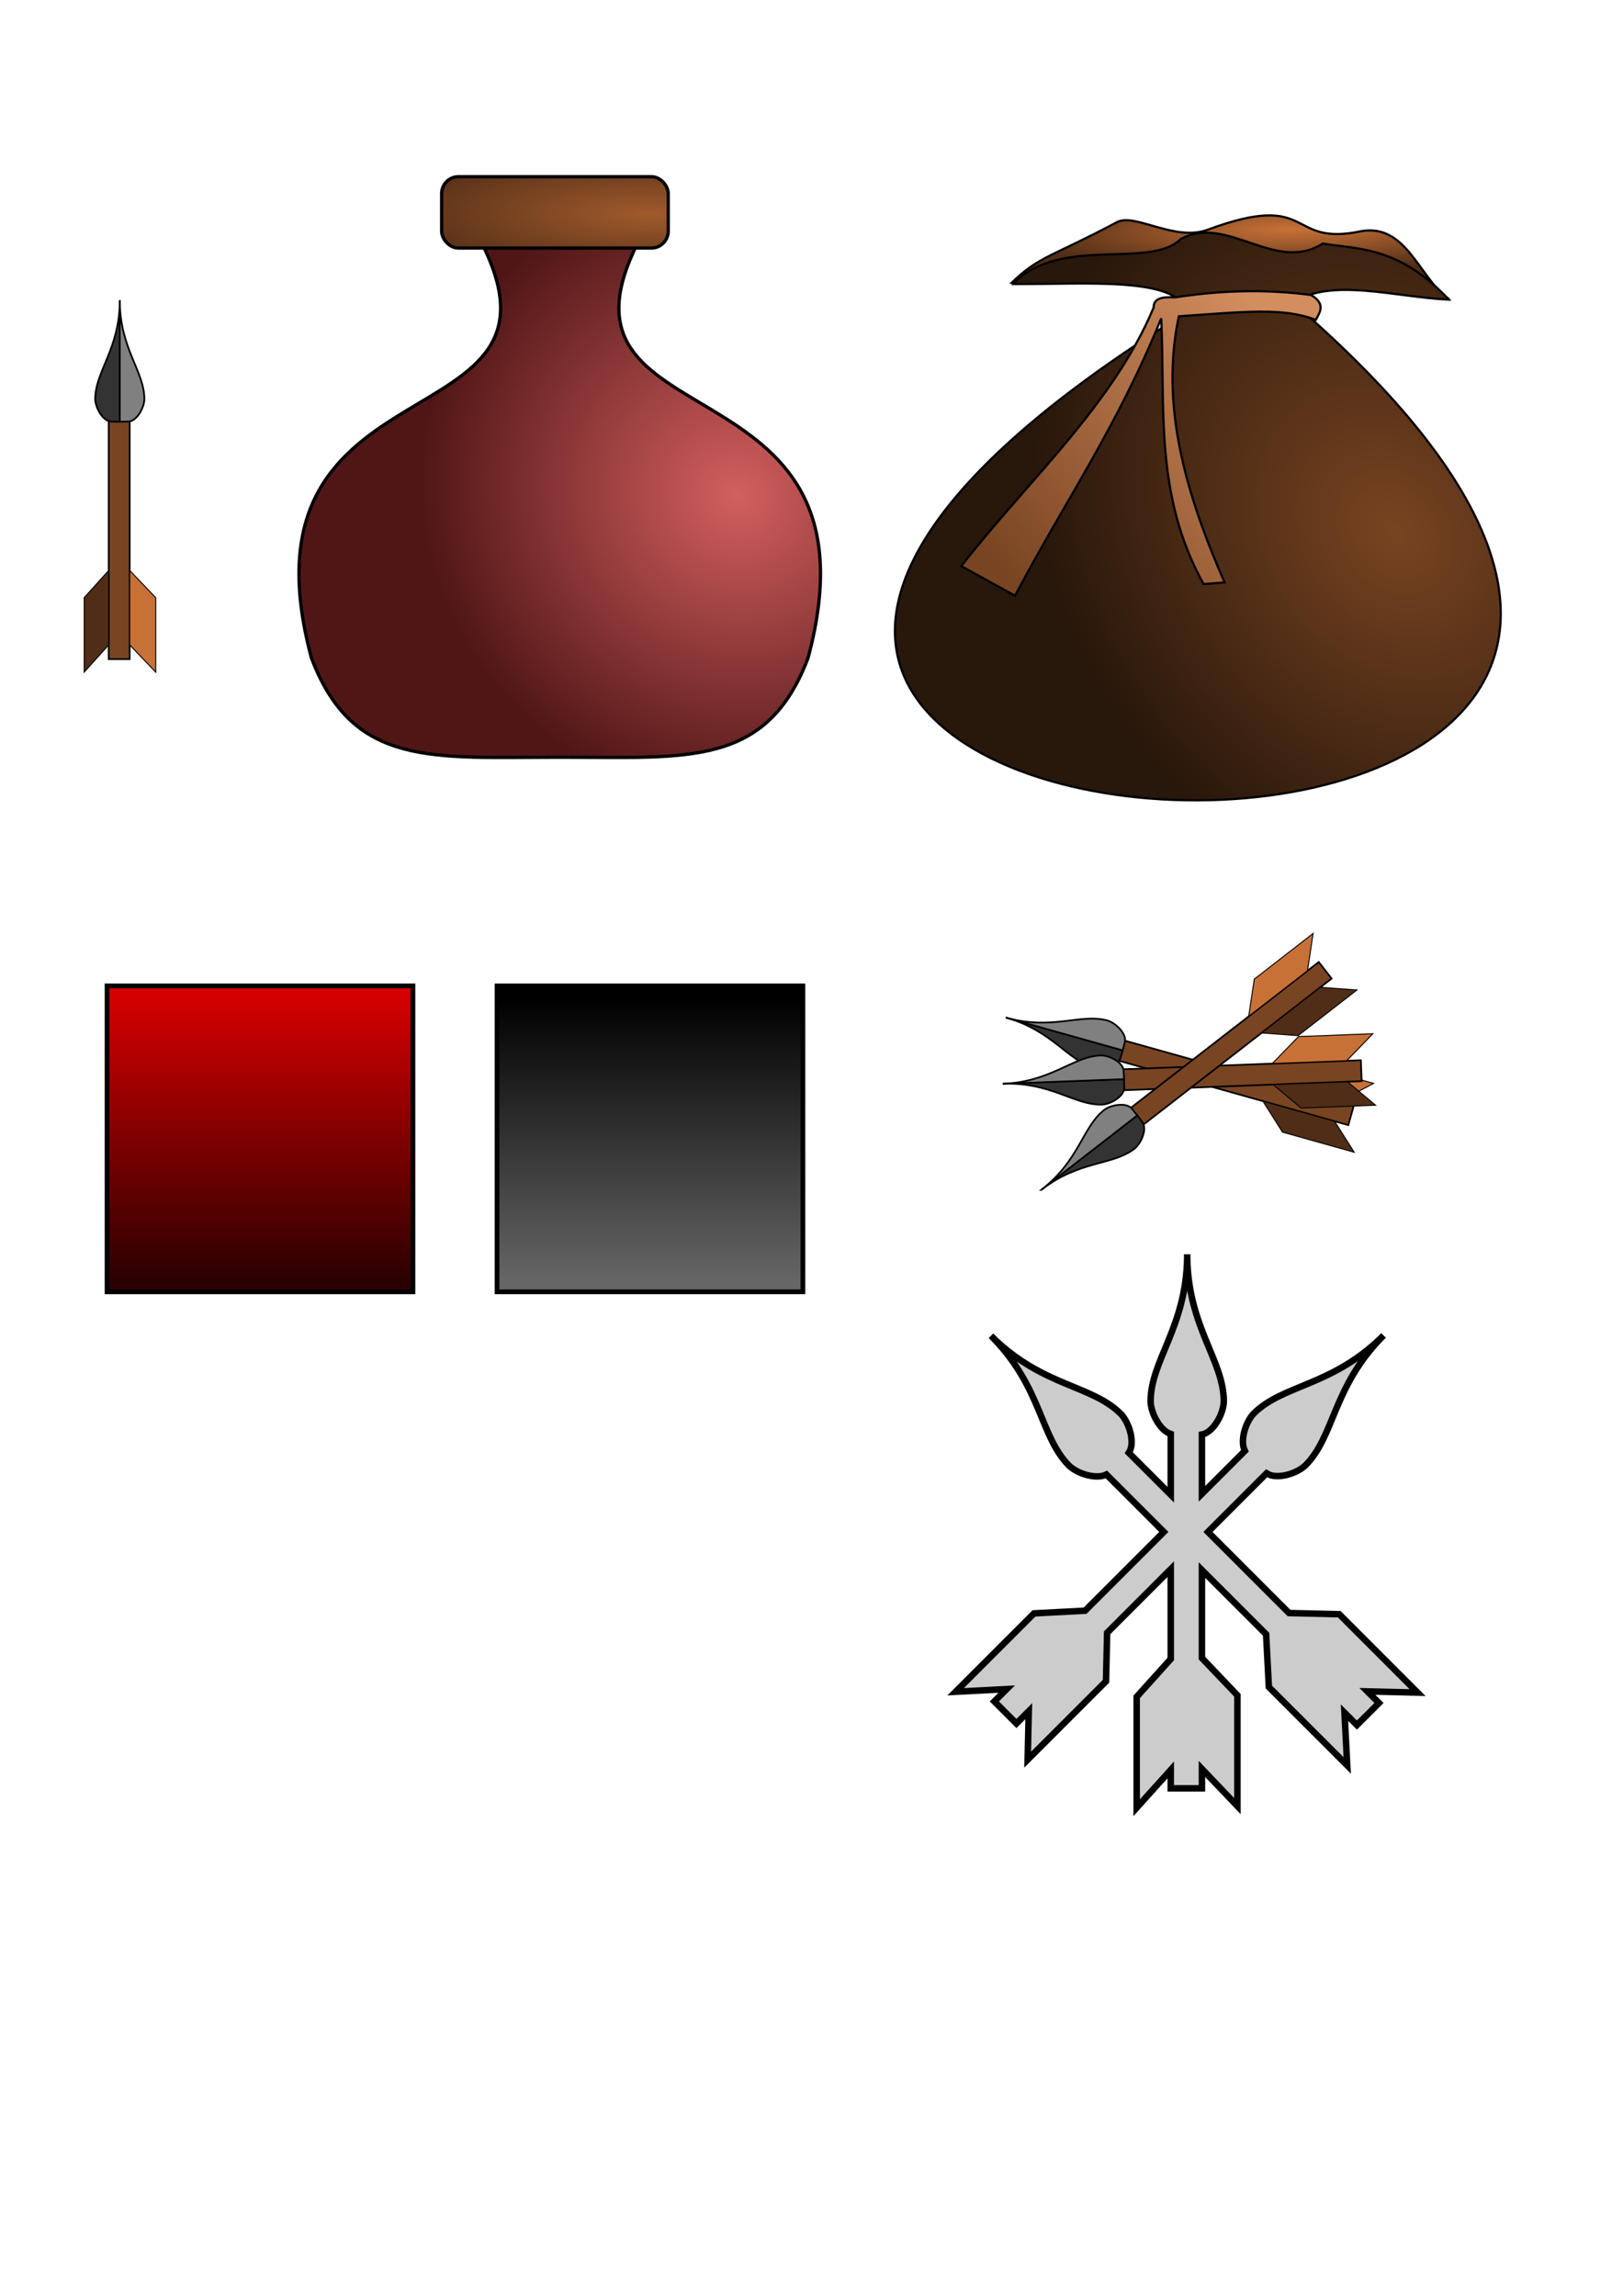 <?xml version="1.0" encoding="UTF-8" standalone="no"?>
<!-- Created with Inkscape (http://www.inkscape.org/) -->

<svg
   xmlns:dc="http://purl.org/dc/elements/1.1/"
   xmlns:cc="http://creativecommons.org/ns#"
   xmlns:rdf="http://www.w3.org/1999/02/22-rdf-syntax-ns#"
   xmlns:svg="http://www.w3.org/2000/svg"
   xmlns="http://www.w3.org/2000/svg"
   xmlns:xlink="http://www.w3.org/1999/xlink"
   xmlns:sodipodi="http://sodipodi.sourceforge.net/DTD/sodipodi-0.dtd"
   xmlns:inkscape="http://www.inkscape.org/namespaces/inkscape"
   width="210mm"
   height="297mm"
   viewBox="0 0 744.094 1052.362"
   id="svg2"
   version="1.1"
   inkscape:version="0.91 r13725"
   sodipodi:docname="luonnostelua.svg">
  <defs
     id="defs4">
    <linearGradient
       id="linearGradient4181"
       inkscape:collect="always">
      <stop
         id="stop4183"
         offset="0"
         style="stop-color:#666666;stop-opacity:1" />
      <stop
         id="stop4185"
         offset="1"
         style="stop-color:#000000;stop-opacity:1" />
    </linearGradient>
    <linearGradient
       inkscape:collect="always"
       id="linearGradient4169">
      <stop
         style="stop-color:#2b0000;stop-opacity:1"
         offset="0"
         id="stop4171" />
      <stop
         style="stop-color:#d40000;stop-opacity:1"
         offset="1"
         id="stop4173" />
    </linearGradient>
    <linearGradient
       inkscape:collect="always"
       id="linearGradient4277">
      <stop
         style="stop-color:#c87137;stop-opacity:1"
         offset="0"
         id="stop4279" />
      <stop
         style="stop-color:#502d16;stop-opacity:1"
         offset="1"
         id="stop4281" />
    </linearGradient>
    <linearGradient
       inkscape:collect="always"
       id="linearGradient4267">
      <stop
         style="stop-color:#784421;stop-opacity:1"
         offset="0"
         id="stop4269" />
      <stop
         style="stop-color:#28170b;stop-opacity:1"
         offset="1"
         id="stop4271" />
    </linearGradient>
    <linearGradient
       inkscape:collect="always"
       id="linearGradient4253">
      <stop
         style="stop-color:#d38d5f;stop-opacity:1"
         offset="0"
         id="stop4255" />
      <stop
         style="stop-color:#784421;stop-opacity:1"
         offset="1"
         id="stop4257" />
    </linearGradient>
    <linearGradient
       inkscape:collect="always"
       id="linearGradient3377">
      <stop
         style="stop-color:#a05a2c;stop-opacity:1"
         offset="0"
         id="stop3379" />
      <stop
         style="stop-color:#502d16;stop-opacity:1"
         offset="1"
         id="stop3381" />
    </linearGradient>
    <linearGradient
       inkscape:collect="always"
       id="linearGradient3366">
      <stop
         style="stop-color:#d35f5f;stop-opacity:1"
         offset="0"
         id="stop3368" />
      <stop
         style="stop-color:#501616;stop-opacity:1"
         offset="1"
         id="stop3370" />
    </linearGradient>
    <inkscape:perspective
       sodipodi:type="inkscape:persp3d"
       inkscape:vp_x="0 : 526.1811 : 1"
       inkscape:vp_y="0 : 1000 : 0"
       inkscape:vp_z="744.09449 : 526.1811 : 1"
       inkscape:persp3d-origin="372.04724 : 350.7874 : 1"
       id="perspective3342" />
    <radialGradient
       inkscape:collect="always"
       xlink:href="#linearGradient3366"
       id="radialGradient3372"
       cx="533.609"
       cy="498.311"
       fx="533.609"
       fy="498.311"
       r="188.835"
       gradientTransform="matrix(-0.657,-0.42,0.399,-0.625,562.449,805.451)"
       gradientUnits="userSpaceOnUse" />
    <radialGradient
       inkscape:collect="always"
       xlink:href="#linearGradient3377"
       id="radialGradient3383"
       cx="438.571"
       cy="150.804"
       fx="438.571"
       fy="150.804"
       r="82.322"
       gradientTransform="matrix(-1.537,-0.018,0.004,-0.379,1043.737,206.08)"
       gradientUnits="userSpaceOnUse" />
    <linearGradient
       inkscape:collect="always"
       xlink:href="#linearGradient4253"
       id="linearGradient4259"
       x1="612.5"
       y1="188.076"
       x2="483.214"
       y2="295.934"
       gradientUnits="userSpaceOnUse"
       gradientTransform="translate(58.571,-8.571)" />
    <radialGradient
       inkscape:collect="always"
       xlink:href="#linearGradient4267"
       id="radialGradient4275"
       cx="716.758"
       cy="358.936"
       fx="716.758"
       fy="358.936"
       r="139.372"
       gradientTransform="matrix(-0.798,-1.087,0.881,-0.647,982.358,1284.845)"
       gradientUnits="userSpaceOnUse" />
    <radialGradient
       inkscape:collect="always"
       xlink:href="#linearGradient4277"
       id="radialGradient4283"
       cx="623.057"
       cy="57.374"
       fx="623.057"
       fy="57.374"
       r="101.207"
       gradientTransform="matrix(-1.235,0.014,-0.002,-0.192,1448.227,137.434)"
       gradientUnits="userSpaceOnUse" />
    <linearGradient
       inkscape:collect="always"
       xlink:href="#linearGradient4169"
       id="linearGradient4175"
       x1="157.584"
       y1="650.321"
       x2="157.584"
       y2="469.504"
       gradientUnits="userSpaceOnUse"
       gradientTransform="matrix(0.723,0,0,0.723,0.147,117.561)" />
    <linearGradient
       inkscape:collect="always"
       xlink:href="#linearGradient4181"
       id="linearGradient4179"
       gradientUnits="userSpaceOnUse"
       gradientTransform="matrix(0.723,0,0,0.723,178.944,117.561)"
       x1="157.584"
       y1="650.321"
       x2="157.584"
       y2="469.504" />
  </defs>
  <sodipodi:namedview
     id="base"
     pagecolor="#ffffff"
     bordercolor="#666666"
     borderopacity="1.0"
     inkscape:pageopacity="0.0"
     inkscape:pageshadow="2"
     inkscape:zoom="0.35"
     inkscape:cx="2713.1873"
     inkscape:cy="1175.0834"
     inkscape:document-units="px"
     inkscape:current-layer="layer1"
     showgrid="false"
     inkscape:window-width="1280"
     inkscape:window-height="748"
     inkscape:window-x="-4"
     inkscape:window-y="26"
     inkscape:window-maximized="1" />
  <g
     inkscape:label="Layer 1"
     inkscape:groupmode="layer"
     id="layer1">
    <g
       id="g4339">
      <rect
         y="191.926"
         x="49.851"
         height="110.211"
         width="9.61"
         id="rect3336"
         style="fill:#784421;stroke:#000000;stroke-width:0.786" />
      <path
         sodipodi:nodetypes="ccscc"
         inkscape:connector-curvature="0"
         id="path3338"
         d="m 54.927,137.648 0,55.655 -3.886,-0.07 c -3.883,-0.07 -7.289,-6.255 -7.4,-10.23 0,-12.895 11.286,-23.089 11.286,-45.355 z"
         style="fill:#333333;fill-rule:evenodd;stroke:#000000;stroke-width:0.794px;stroke-linecap:butt;stroke-linejoin:miter;stroke-opacity:1" />
      <path
         style="fill:#808080;fill-rule:evenodd;stroke:#000000;stroke-width:0.794px;stroke-linecap:butt;stroke-linejoin:miter;stroke-opacity:1"
         d="m 54.909,137.648 0,55.655 3.886,-0.07 c 3.883,-0.07 7.289,-6.255 7.4,-10.23 0,-12.895 -11.286,-23.089 -11.286,-45.355 z"
         id="path3340"
         inkscape:connector-curvature="0"
         sodipodi:nodetypes="ccscc" />
      <path
         sodipodi:nodetypes="ccccc"
         inkscape:connector-curvature="0"
         id="rect3342"
         d="m 59.478,261.487 11.907,12.48 0,34.133 L 59.478,295.621 Z"
         style="fill:#c87137;stroke:#000000;stroke-width:0.454" />
      <path
         style="fill:#502d16;stroke:#000000;stroke-width:0.441"
         d="m 49.837,261.478 -11.243,12.485 0,34.147 11.243,-12.485 z"
         id="path3345"
         inkscape:connector-curvature="0"
         sodipodi:nodetypes="ccccc" />
    </g>
    <g
       id="g4185"
       inkscape:export-xdpi="89.751747"
       inkscape:export-ydpi="89.751747"
       transform="translate(-72.857,-42.857)">
      <path
         inkscape:connector-curvature="0"
         id="rect3358"
         d="m 292.571,152.063 c 50.859,96.179 -114.874,50.824 -76.947,192.368 19.034,50.264 55.169,45.544 113.856,45.528 58.686,0.016 94.821,4.735 113.855,-45.528 C 481.262,202.887 315.529,248.242 366.388,152.063 l -36.625,0 -0.567,0 -36.625,0 z"
         style="fill:url(#radialGradient3372);fill-opacity:1;stroke:#000000;stroke-width:1.5;stroke-miterlimit:4;stroke-dasharray:none" />
      <rect
         ry="7.695"
         y="123.849"
         x="275.334"
         height="32.703"
         width="103.879"
         id="rect3361"
         style="fill:url(#radialGradient3383);fill-opacity:1;stroke:#000000;stroke-width:1.5;stroke-miterlimit:4;stroke-dasharray:none" />
    </g>
    <g
       id="g4285"
       transform="translate(-87.143,-30)"
       inkscape:export-xdpi="89.751747"
       inkscape:export-ydpi="89.751747">
      <path
         sodipodi:nodetypes="ccccccc"
         inkscape:connector-curvature="0"
         id="path4249"
         d="m 551.071,159.505 c 12.658,-12.201 18.067,-11.692 47.857,-27.5 8.062,-4.915 26.872,9.134 42.143,3.214 49.063,-18.077 35.618,8.137 70.357,0.714 20.188,-3.273 25.952,20.238 38.929,30.357 l -84.286,-12.857 z"
         style="fill:url(#radialGradient4283);fill-opacity:1;fill-rule:evenodd;stroke:#000000;stroke-width:1px;stroke-linecap:butt;stroke-linejoin:miter;stroke-opacity:1" />
      <path
         sodipodi:nodetypes="ccccccc"
         inkscape:connector-curvature="0"
         id="path4247"
         d="m 551.429,160.219 c 34.236,0.157 75.592,-3.569 80,12.857 -453.81,279.607 421.667,318.115 48.571,-4.286 17.086,-11.682 46.628,-2.603 71.429,-1.429 -23.133,-24.729 -42.175,-23.064 -57.857,-25.714 -21.667,13.852 -43.69,-13.516 -65,-2.143 -14.269,14.263 -55.271,-1.977 -77.143,20.714 z"
         style="fill:url(#radialGradient4275);fill-opacity:1;fill-rule:evenodd;stroke:#000000;stroke-width:1px;stroke-linecap:butt;stroke-linejoin:miter;stroke-opacity:1" />
      <path
         sodipodi:nodetypes="ccccccccccc"
         inkscape:connector-curvature="0"
         id="path4251"
         d="m 626.071,166.291 c -2.645,0.067 -10.124,-0.962 -10,4.643 -18.694,44.701 -57.976,79.643 -88.214,118.571 l 24.643,13.571 c 22.341,-42.387 47.048,-77.677 67.024,-127.161 1.919,41.077 -3.291,80.726 19.405,121.804 l 9.643,-0.714 c -17.777,-40.672 -29.661,-81.344 -20.966,-122.017 30.242,-2.082 47.981,-4.159 62.752,1.659 2.093,-3.706 4.596,-7.396 -2.143,-11.429 -18.032,-2.325 -38.066,-2.648 -62.143,1.071 z"
         style="fill:url(#linearGradient4259);fill-opacity:1;fill-rule:evenodd;stroke:#000000;stroke-width:1px;stroke-linecap:butt;stroke-linejoin:miter;stroke-opacity:1" />
    </g>
    <rect
       style="fill:url(#linearGradient4175);fill-opacity:1;stroke:#000000;stroke-width:2.169;stroke-miterlimit:4;stroke-dasharray:none"
       id="rect4167"
       width="140.232"
       height="140.232"
       x="49.082"
       y="451.916"
       inkscape:export-xdpi="20.224567"
       inkscape:export-ydpi="20.224567" />
    <rect
       y="451.916"
       x="227.879"
       height="140.232"
       width="140.232"
       id="rect4177"
       style="fill:url(#linearGradient4179);fill-opacity:1;stroke:#000000;stroke-width:2.169;stroke-miterlimit:4;stroke-dasharray:none"
       inkscape:export-xdpi="20.224567"
       inkscape:export-ydpi="20.224567" />
    <g
       id="g4382"
       transform="translate(34.345,-52.528)"
       inkscape:export-xdpi="88.997017"
       inkscape:export-ydpi="88.997017">
      <g
         transform="matrix(0.27,-0.963,0.963,0.27,279.4,534.69)"
         id="g4346">
        <rect
           y="191.926"
           x="49.851"
           height="110.211"
           width="9.61"
           id="rect4348"
           style="fill:#784421;stroke:#000000;stroke-width:0.786" />
        <path
           sodipodi:nodetypes="ccscc"
           inkscape:connector-curvature="0"
           id="path4350"
           d="m 54.927,137.648 0,55.655 -3.886,-0.07 c -3.883,-0.07 -7.289,-6.255 -7.4,-10.23 0,-12.895 11.286,-23.089 11.286,-45.355 z"
           style="fill:#333333;fill-rule:evenodd;stroke:#000000;stroke-width:0.794px;stroke-linecap:butt;stroke-linejoin:miter;stroke-opacity:1" />
        <path
           style="fill:#808080;fill-rule:evenodd;stroke:#000000;stroke-width:0.794px;stroke-linecap:butt;stroke-linejoin:miter;stroke-opacity:1"
           d="m 54.909,137.648 0,55.655 3.886,-0.07 c 3.883,-0.07 7.289,-6.255 7.4,-10.23 0,-12.895 -11.286,-23.089 -11.286,-45.355 z"
           id="path4352"
           inkscape:connector-curvature="0"
           sodipodi:nodetypes="ccscc" />
        <path
           sodipodi:nodetypes="ccccc"
           inkscape:connector-curvature="0"
           id="path4354"
           d="m 59.478,261.487 11.907,12.48 0,34.133 L 59.478,295.621 Z"
           style="fill:#c87137;stroke:#000000;stroke-width:0.454" />
        <path
           style="fill:#502d16;stroke:#000000;stroke-width:0.441"
           d="m 49.837,261.478 -11.243,12.485 0,34.147 11.243,-12.485 z"
           id="path4356"
           inkscape:connector-curvature="0"
           sodipodi:nodetypes="ccccc" />
      </g>
      <g
         id="g4358"
         transform="matrix(-0.038,-0.999,0.999,-0.038,289.986,609.401)">
        <rect
           style="fill:#784421;stroke:#000000;stroke-width:0.786"
           id="rect4360"
           width="9.61"
           height="110.211"
           x="49.851"
           y="191.926" />
        <path
           style="fill:#333333;fill-rule:evenodd;stroke:#000000;stroke-width:0.794px;stroke-linecap:butt;stroke-linejoin:miter;stroke-opacity:1"
           d="m 54.927,137.648 0,55.655 -3.886,-0.07 c -3.883,-0.07 -7.289,-6.255 -7.4,-10.23 0,-12.895 11.286,-23.089 11.286,-45.355 z"
           id="path4362"
           inkscape:connector-curvature="0"
           sodipodi:nodetypes="ccscc" />
        <path
           sodipodi:nodetypes="ccscc"
           inkscape:connector-curvature="0"
           id="path4364"
           d="m 54.909,137.648 0,55.655 3.886,-0.07 c 3.883,-0.07 7.289,-6.255 7.4,-10.23 0,-12.895 -11.286,-23.089 -11.286,-45.355 z"
           style="fill:#808080;fill-rule:evenodd;stroke:#000000;stroke-width:0.794px;stroke-linecap:butt;stroke-linejoin:miter;stroke-opacity:1" />
        <path
           style="fill:#c87137;stroke:#000000;stroke-width:0.454"
           d="m 59.478,261.487 11.907,12.48 0,34.133 L 59.478,295.621 Z"
           id="path4366"
           inkscape:connector-curvature="0"
           sodipodi:nodetypes="ccccc" />
        <path
           sodipodi:nodetypes="ccccc"
           inkscape:connector-curvature="0"
           id="path4368"
           d="m 49.837,261.478 -11.243,12.485 0,34.147 11.243,-12.485 z"
           style="fill:#502d16;stroke:#000000;stroke-width:0.441" />
      </g>
      <g
         transform="matrix(-0.613,-0.79,0.79,-0.613,368.025,725.68)"
         id="g4370">
        <rect
           y="191.926"
           x="49.851"
           height="110.211"
           width="9.61"
           id="rect4372"
           style="fill:#784421;stroke:#000000;stroke-width:0.786" />
        <path
           sodipodi:nodetypes="ccscc"
           inkscape:connector-curvature="0"
           id="path4374"
           d="m 54.927,137.648 0,55.655 -3.886,-0.07 c -3.883,-0.07 -7.289,-6.255 -7.4,-10.23 0,-12.895 11.286,-23.089 11.286,-45.355 z"
           style="fill:#333333;fill-rule:evenodd;stroke:#000000;stroke-width:0.794px;stroke-linecap:butt;stroke-linejoin:miter;stroke-opacity:1" />
        <path
           style="fill:#808080;fill-rule:evenodd;stroke:#000000;stroke-width:0.794px;stroke-linecap:butt;stroke-linejoin:miter;stroke-opacity:1"
           d="m 54.909,137.648 0,55.655 3.886,-0.07 c 3.883,-0.07 7.289,-6.255 7.4,-10.23 0,-12.895 -11.286,-23.089 -11.286,-45.355 z"
           id="path4376"
           inkscape:connector-curvature="0"
           sodipodi:nodetypes="ccscc" />
        <path
           sodipodi:nodetypes="ccccc"
           inkscape:connector-curvature="0"
           id="path4378"
           d="m 59.478,261.487 11.907,12.48 0,34.133 L 59.478,295.621 Z"
           style="fill:#c87137;stroke:#000000;stroke-width:0.454" />
        <path
           style="fill:#502d16;stroke:#000000;stroke-width:0.441"
           d="m 49.837,261.478 -11.243,12.485 0,34.147 11.243,-12.485 z"
           id="path4380"
           inkscape:connector-curvature="0"
           sodipodi:nodetypes="ccccc" />
      </g>
    </g>
    <path
       style="fill:#cccccc;stroke:#000000;stroke-width:2.977;stroke-miterlimit:4;stroke-dasharray:none"
       d="m 544.281,574.936 0,1.616 c -0.537,32.014 -16.77,47.012 -16.77,65.887 0.147,5.3 4.235,13.223 9.241,14.892 l 0,27.827 -19.226,-19.226 c 3.047,-4.528 0.233,-13.721 -3.599,-17.773 -13.341,-13.341 -35.415,-12.475 -58.422,-34.705 l -1.169,-1.169 c 0.202,0.202 0.389,0.403 0.587,0.605 -0.202,-0.199 -0.405,-0.385 -0.608,-0.587 l 1.221,1.218 c 22.181,22.989 21.321,45.041 34.653,58.373 3.852,3.644 12.347,6.355 17.066,3.994 l 26.325,26.325 -36.103,36.103 -23.415,1.227 -35.935,35.935 23.412,-1.224 -5.657,5.657 10.113,10.113 5.668,-5.668 -0.52,22.24 35.923,-35.92 0.52,-22.243 29.165,-29.165 0,41.196 -15.627,17.354 0,50.821 15.627,-17.354 0,8.465 14.302,0 0,-8.904 16.246,17.026 0,-50.8 -16.246,-17.028 0,-40.356 29.412,29.412 1.267,24.208 35.935,35.938 -1.264,-24.208 5.7,5.7 10.113,-10.113 -5.314,-5.314 23.011,0.541 -35.92,-35.92 -23.011,-0.541 -37.176,-37.176 26.883,-26.88 c 4.529,3.045 13.722,0.236 17.773,-3.596 13.324,-13.324 12.474,-35.358 34.615,-58.332 l 1.259,-1.259 c -0.213,0.213 -0.426,0.41 -0.64,0.619 0.209,-0.213 0.406,-0.426 0.619,-0.639 l -1.259,1.259 c -22.974,22.141 -45.008,21.291 -58.332,34.615 -3.644,3.852 -6.355,12.347 -3.994,17.066 l -19.677,19.674 0,-27.191 c 5.356,-1.048 9.868,-9.536 10.023,-15.11 0,-18.855 -16.2,-33.841 -16.77,-65.785 l 0,-1.718 c 0,0.283 -0.012,0.554 -0.015,0.834 -0.003,-0.28 -0.012,-0.551 -0.012,-0.834 z"
       id="rect4198"
       inkscape:connector-curvature="0"
       inkscape:export-xdpi="81.986275"
       inkscape:export-ydpi="81.986275" />
    <g
       id="g4222"
       transform="matrix(0.242,0,0,0.242,31.367,-76.701)">
      <path
         inkscape:connector-curvature="0"
         id="rect4197"
         d="m 3974.295,-236.75 0,579.541 2374.943,0 -268.57,-579.541 -2106.373,0 z m 0,701.303 0,579.539 2693.949,0 -268.572,-579.539 -2425.377,0 z"
         style="fill:#6c5353;stroke:none;stroke-width:2;stroke-miterlimit:4;stroke-dasharray:none;stroke-dashoffset:0" />
      <path
         style="fill:#cccccc;stroke:#000000;stroke-width:4.805;stroke-miterlimit:4;stroke-dasharray:none"
         d="m 4294.566,-167.315 0,2.609 c -0.867,51.679 -27.071,75.89 -27.071,106.36 0.238,8.556 6.836,21.346 14.917,24.04 l 0,44.921 -31.036,-31.036 c 4.918,-7.31 0.377,-22.15 -5.809,-28.69 -21.537,-21.537 -57.17,-20.139 -94.309,-56.023 l -1.886,-1.886 c 0.326,0.326 0.627,0.65 0.948,0.976 -0.327,-0.321 -0.654,-0.621 -0.981,-0.948 l 1.971,1.966 c 35.806,37.111 34.418,72.708 55.939,94.23 6.219,5.882 19.931,10.258 27.549,6.447 l 42.495,42.495 -58.281,58.281 -37.798,1.98 -58.008,58.008 37.793,-1.976 -9.131,9.132 16.325,16.325 9.15,-9.15 -0.84,35.902 57.99,-57.985 0.84,-35.907 47.08,-47.08 0,66.502 -25.227,28.014 0,82.039 25.227,-28.014 0,13.665 23.087,0 0,-14.373 26.226,27.484 0,-82.006 -26.226,-27.489 0,-65.146 47.478,47.479 2.046,39.079 58.008,58.013 -2.041,-39.079 9.202,9.202 16.325,-16.325 -8.578,-8.578 37.146,0.873 -57.985,-57.985 -37.145,-0.873 -60.012,-60.012 43.396,-43.391 c 7.311,4.915 22.151,0.381 28.69,-5.805 21.509,-21.509 20.137,-57.077 55.878,-94.164 l 2.032,-2.032 c -0.345,0.344 -0.688,0.662 -1.032,0.999 0.338,-0.344 0.655,-0.688 1,-1.032 l -2.032,2.032 c -37.087,35.741 -72.656,34.369 -94.164,55.878 -5.883,6.219 -10.259,19.931 -6.448,27.55 l -31.763,31.759 0,-43.893 c 8.646,-1.691 15.93,-15.393 16.18,-24.392 0,-30.438 -26.151,-54.629 -27.071,-106.195 l 0,-2.773 c 0,0.457 -0.019,0.894 -0.024,1.347 0,-0.452 -0.019,-0.89 -0.019,-1.347 z"
         id="path4199"
         inkscape:connector-curvature="0"
         inkscape:export-xdpi="81.986275"
         inkscape:export-ydpi="81.986275" />
      <path
         inkscape:connector-curvature="0"
         id="path4208"
         d="m 4302.868,530.904 c 0,48.696 -54.062,106.321 -54.062,135.94 0,29.62 24.012,53.631 53.631,53.631 29.62,0 53.631,-24.012 53.631,-53.631 0,-29.619 -53.2,-86.813 -53.2,-135.94 z m -86.048,136.702 c 0,56.814 -63.074,124.045 -63.074,158.602 0,34.557 28.014,62.571 62.571,62.571 34.557,0 62.571,-28.014 62.571,-62.571 0,-34.557 -62.069,-101.285 -62.069,-158.602 z m 157.785,37.6 c 0,71.531 -79.413,156.178 -79.413,199.687 0,43.509 35.271,78.78 78.78,78.78 43.509,0 78.78,-35.271 78.78,-78.78 0,-43.509 -78.147,-127.522 -78.147,-199.687 z"
         style="fill:#c83737;stroke:none;stroke-width:2;stroke-miterlimit:4;stroke-dasharray:none;stroke-dashoffset:0" />
    </g>
    <g
       id="g4228"
       transform="matrix(0.319,0,0,0.319,601.153,456.066)"
       inkscape:export-xdpi="73.443283"
       inkscape:export-ydpi="73.443283">
      <path
         style="fill:#536c53;stroke:none;stroke-width:2;stroke-miterlimit:4;stroke-dasharray:none;stroke-dashoffset:0"
         d="m 1202.437,-18.557 0,579.541 2374.943,0 -268.57,-579.541 -2106.373,0 z m 0,701.303 0,579.539 2693.949,0 -268.572,-579.539 -2425.377,0 z"
         id="path4216"
         inkscape:connector-curvature="0" />
      <path
         id="path4218"
         d="m 1522.707,50.879 0,2.607 c -0.867,51.679 -27.07,75.892 -27.07,106.361 0.238,8.556 6.837,21.346 14.918,24.039 l 0,44.92 -31.037,-31.035 c 4.918,-7.31 0.377,-22.15 -5.809,-28.689 -21.537,-21.537 -57.171,-20.139 -94.311,-56.023 l -1.887,-1.887 c 0.326,0.326 0.629,0.65 0.949,0.977 -0.327,-0.321 -0.653,-0.622 -0.98,-0.949 l 1.971,1.967 c 35.806,37.111 34.416,72.709 55.938,94.23 6.219,5.882 19.932,10.258 27.551,6.447 l 42.494,42.494 -58.279,58.281 -37.799,1.98 -58.008,58.008 37.793,-1.975 -9.131,9.131 16.324,16.324 9.15,-9.15 -0.84,35.902 57.99,-57.984 0.84,-35.906 47.08,-47.08 0,66.502 -25.229,28.014 0,82.039 25.229,-28.014 0,13.664 23.086,0 0,-14.373 26.227,27.484 0,-82.006 -26.227,-27.49 0,-65.145 47.478,47.479 2.047,39.078 58.008,58.014 -2.041,-39.078 9.201,9.201 16.326,-16.326 -8.578,-8.576 37.145,0.873 -57.984,-57.986 -37.145,-0.873 -60.014,-60.012 43.397,-43.391 c 7.311,4.915 22.151,0.381 28.689,-5.805 21.509,-21.509 20.138,-57.077 55.879,-94.164 l 2.031,-2.031 c -0.345,0.344 -0.687,0.66 -1.031,0.998 0.338,-0.344 0.654,-0.687 0.998,-1.031 l -2.031,2.031 c -37.087,35.741 -72.656,34.37 -94.164,55.879 -5.883,6.219 -10.259,19.931 -6.447,27.549 l -31.764,31.758 0,-43.893 c 8.646,-1.691 15.93,-15.392 16.18,-24.391 0,-30.438 -26.151,-54.631 -27.07,-106.197 l 0,-2.771 c 0,0.457 -0.02,0.893 -0.025,1.346 0,-0.452 -0.018,-0.889 -0.018,-1.346 z m 8.303,698.219 c 0,48.696 -54.062,106.32 -54.062,135.939 0,29.62 24.011,53.631 53.631,53.631 29.62,0 53.631,-24.011 53.631,-53.631 0,-29.619 -53.199,-86.812 -53.199,-135.939 z m -86.049,136.701 c 0,56.814 -63.072,124.045 -63.072,158.602 0,34.557 28.013,62.57 62.57,62.57 34.557,0 62.572,-28.013 62.572,-62.57 0,-34.557 -62.07,-101.285 -62.07,-158.602 z m 157.785,37.6 c 0,71.531 -79.412,156.178 -79.412,199.687 0,43.509 35.27,78.779 78.779,78.779 43.509,0 78.781,-35.27 78.781,-78.779 0,-43.509 -78.148,-127.523 -78.148,-199.687 z"
         style="fill:#ffffff;stroke:none;stroke-width:4.805;stroke-miterlimit:4;stroke-dasharray:none"
         inkscape:connector-curvature="0" />
    </g>
    <g
       id="g4261"
       transform="matrix(0.909,0,0,0.909,274.631,-151.314)"
       inkscape:export-xdpi="58.889614"
       inkscape:export-ydpi="58.889614">
      <path
         id="rect4240"
         d="m 1831.428,-124.781 c 10.642,71.822 20.942,143.816 0,231.43 83.697,-4.348 166.472,-7.158 248.572,-8.846 l 0,-212.193 c -74.63,-2.704 -156.945,-6.118 -248.572,-10.391 z m 1371.43,0 c -403.549,0 -443.499,33.564 -1082.857,11.797 l 0,210.07 c 366.44,-5.959 720.139,9.319 1082.857,9.563 -50.309,-53.923 -15.737,-147.023 0,-231.43 z"
         style="fill:#216778;stroke:none;stroke-width:2;stroke-miterlimit:4;stroke-dasharray:none;stroke-dashoffset:0"
         inkscape:connector-curvature="0" />
      <path
         id="path4253"
         d="m 1831.428,147.961 c 10.642,71.822 20.942,143.814 0,231.428 83.697,-4.348 166.472,-7.158 248.572,-8.846 l 0,-212.193 c -74.63,-2.704 -156.945,-6.116 -248.572,-10.389 z m 1371.43,0 c -403.549,0 -443.499,33.562 -1082.857,11.795 l 0,210.07 c 366.44,-5.959 720.139,9.319 1082.857,9.562 -50.309,-53.923 -15.737,-147.022 0,-231.428 z"
         style="fill:#a02c2c;stroke:none;stroke-width:2;stroke-miterlimit:4;stroke-dasharray:none;stroke-dashoffset:0"
         inkscape:connector-curvature="0" />
      <path
         inkscape:connector-curvature="0"
         style="fill:#ffffff;stroke:none;stroke-width:4.805;stroke-miterlimit:4;stroke-dasharray:none"
         d="m 1959.015,-88.456 0,0.978 c -0.325,19.382 -10.153,28.463 -10.153,39.891 0.089,3.209 2.564,8.006 5.595,9.016 l 0,16.847 -11.641,-11.64 c 1.845,-2.742 0.142,-8.307 -2.179,-10.76 -8.078,-8.077 -21.442,-7.553 -35.372,-21.012 l -0.708,-0.708 c 0.122,0.122 0.236,0.244 0.356,0.366 -0.123,-0.12 -0.245,-0.233 -0.368,-0.356 l 0.739,0.738 c 13.429,13.919 12.908,27.27 20.98,35.342 2.332,2.206 7.476,3.847 10.333,2.418 l 15.938,15.938 -21.858,21.859 -14.177,0.743 -21.756,21.756 14.175,-0.741 -3.425,3.425 6.122,6.122 3.432,-3.432 -0.315,13.465 21.75,-21.747 0.315,-13.467 17.658,-17.658 0,24.942 -9.462,10.507 0,30.769 9.462,-10.507 0,5.125 8.659,0 0,-5.391 9.836,10.308 0,-30.757 -9.836,-10.31 0,-24.433 17.807,17.807 0.768,14.656 21.756,21.758 -0.765,-14.656 3.451,3.451 6.123,-6.123 -3.217,-3.217 13.931,0.327 -21.747,-21.748 -13.931,-0.327 -22.509,-22.508 16.276,-16.274 c 2.742,1.844 8.308,0.143 10.76,-2.177 8.067,-8.067 7.553,-21.407 20.958,-35.317 l 0.762,-0.762 c -0.129,0.129 -0.258,0.248 -0.387,0.374 0.127,-0.129 0.245,-0.258 0.374,-0.387 l -0.762,0.762 c -13.91,13.405 -27.25,12.891 -35.317,20.958 -2.206,2.332 -3.848,7.475 -2.418,10.332 l -11.913,11.911 0,-16.462 c 3.243,-0.634 5.974,-5.773 6.068,-9.148 0,-11.416 -9.808,-20.49 -10.153,-39.83 l 0,-1.039 c 0,0.171 -0.011,0.335 -0.011,0.505 0,-0.17 -0.012,-0.334 -0.012,-0.505 z m 3.114,261.87 c 0,18.264 -20.276,39.876 -20.276,50.985 0,11.109 9.006,20.115 20.115,20.115 11.109,0 20.114,-9.005 20.114,-20.115 0,-11.109 -19.953,-32.559 -19.953,-50.985 z m -32.273,51.27 c 0,21.308 -23.655,46.523 -23.655,59.484 0,12.961 10.507,23.467 23.467,23.467 12.961,0 23.468,-10.507 23.468,-23.467 0,-12.961 -23.28,-37.987 -23.28,-59.484 z m 59.178,14.102 c 0,26.828 -29.784,58.575 -29.784,74.894 0,16.318 13.228,29.547 29.547,29.547 16.318,0 29.547,-13.228 29.547,-29.547 0,-16.318 -29.31,-47.828 -29.31,-74.894 z"
         id="path4238" />
    </g>
  </g>
</svg>
